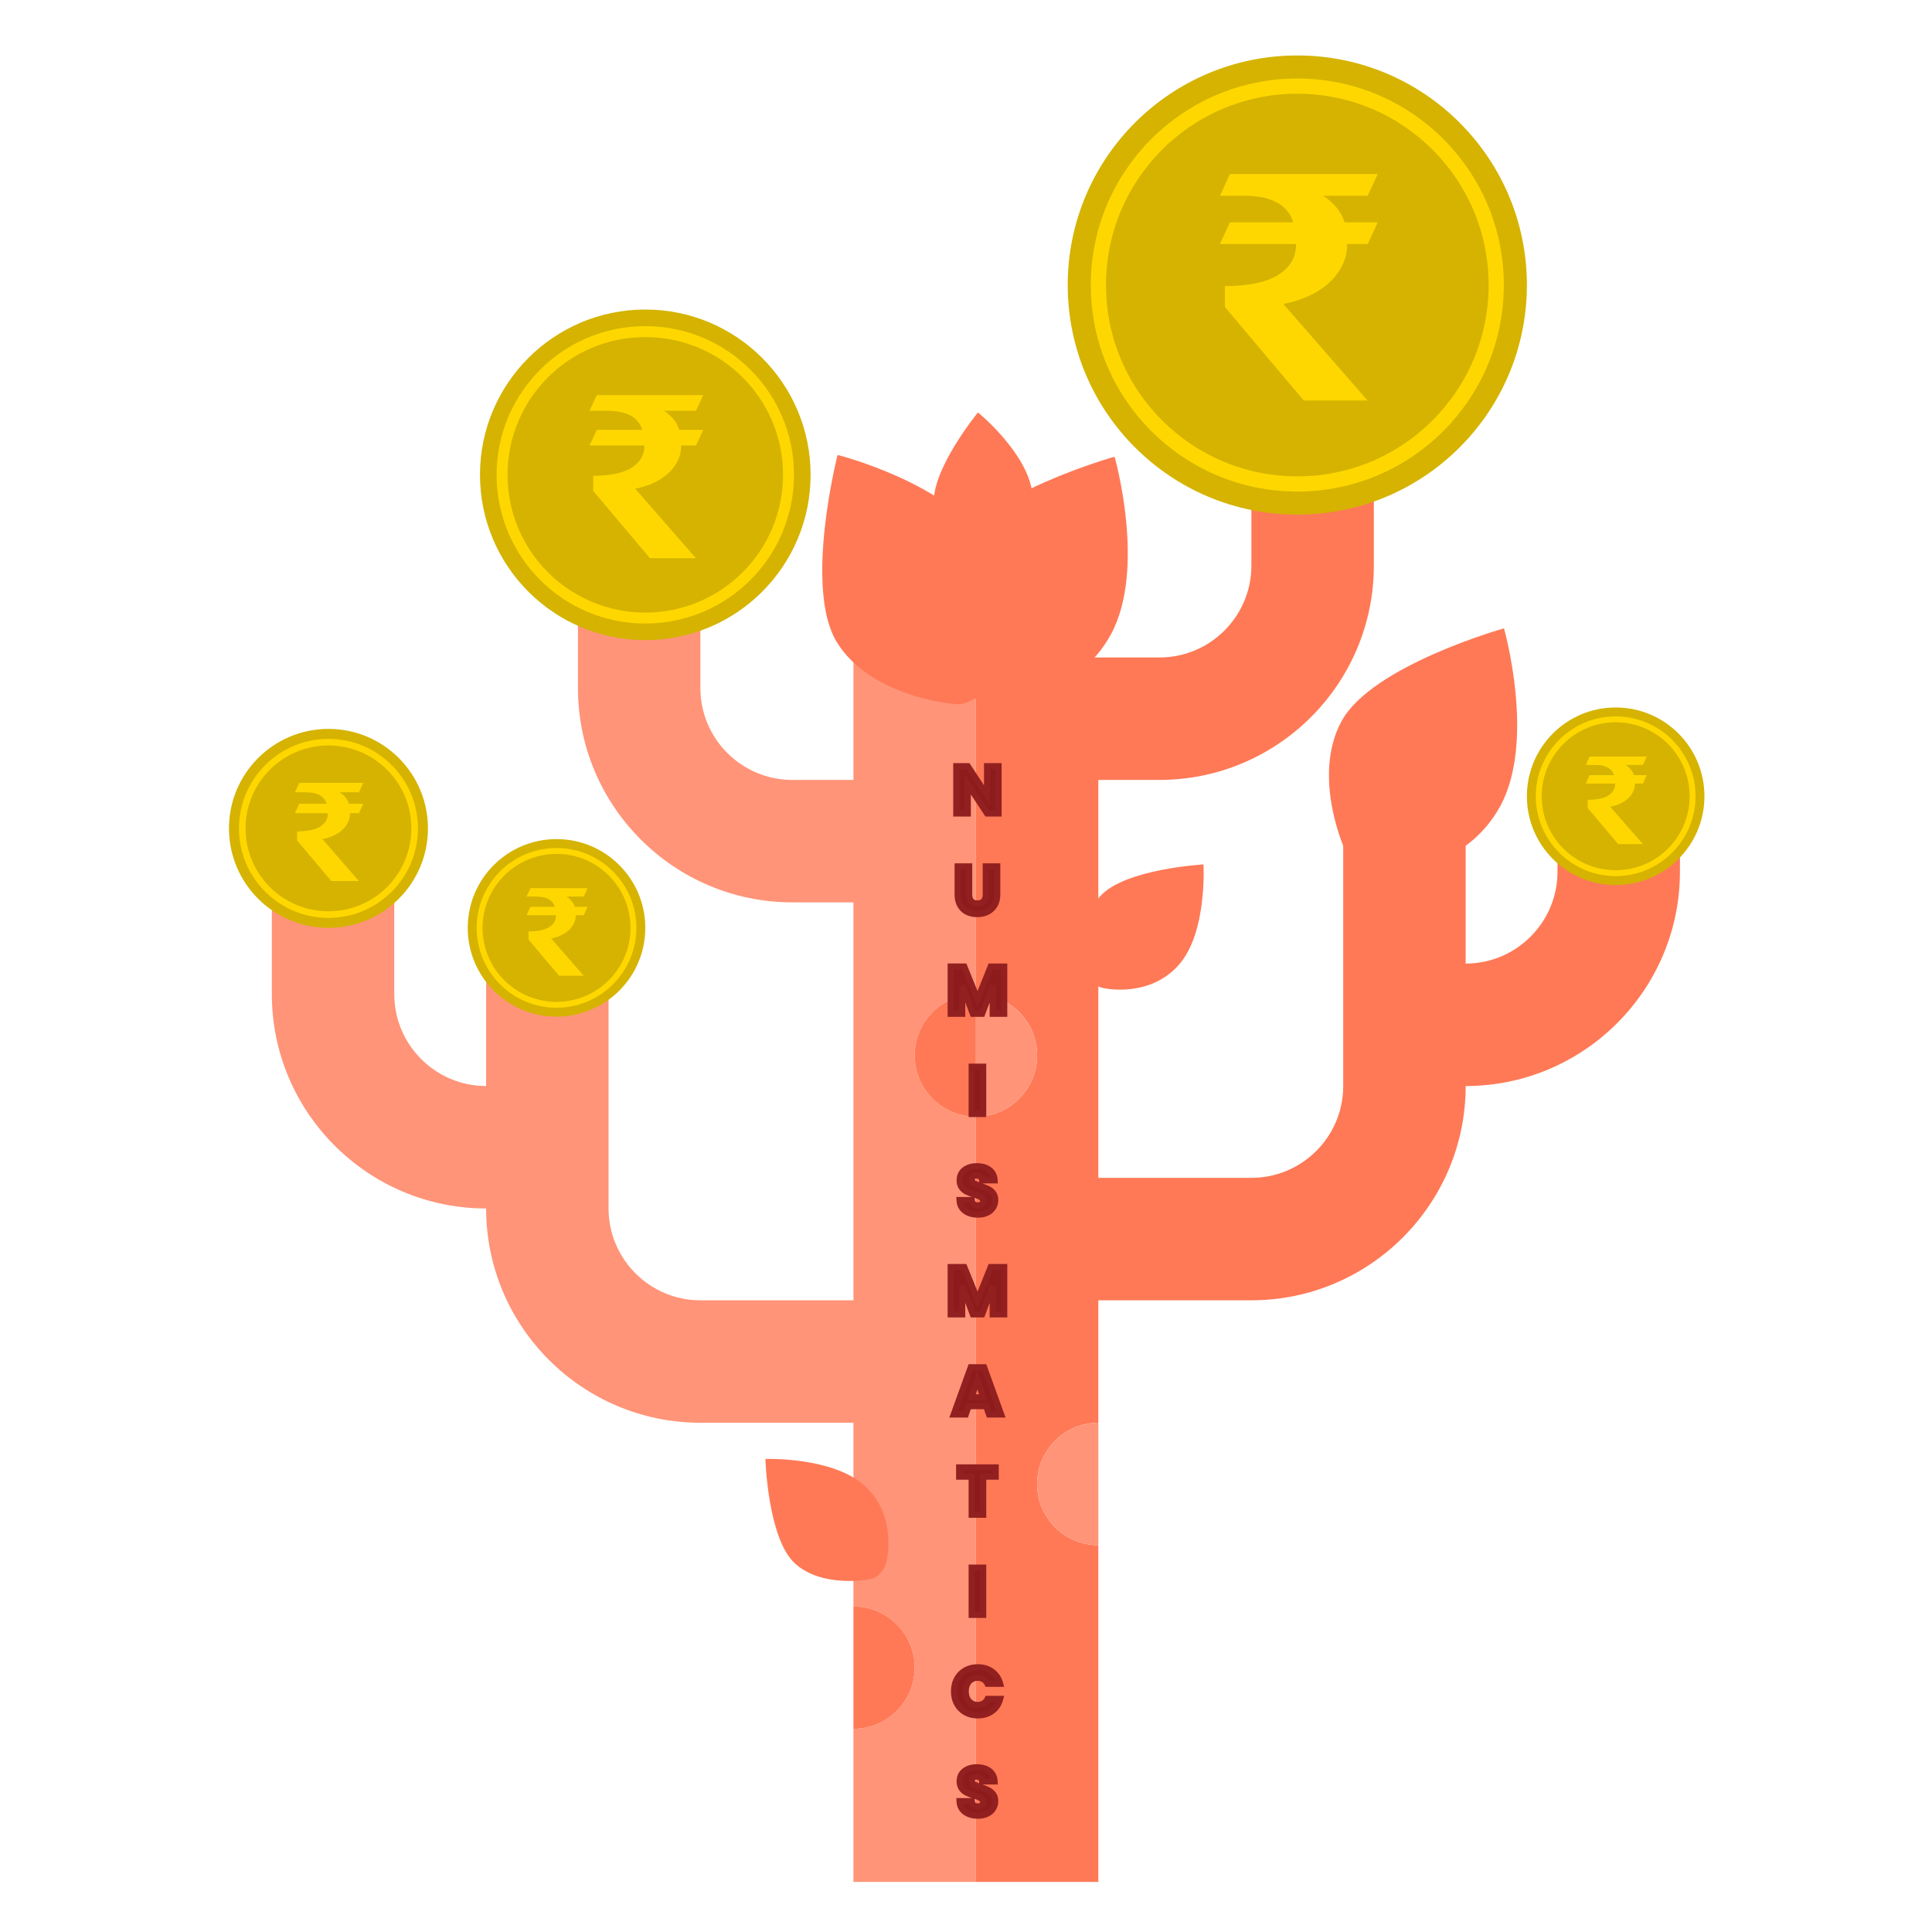 <svg width="1080" height="1080" viewBox="0 0 1080 1080" fill="none" xmlns="http://www.w3.org/2000/svg">
<g clip-path="url(#clip0_13:3)">
<path d="M511.305 589.98C511.305 571.078 526.627 555.756 545.529 555.756V367.526H477.082V435.973H442.858C414.552 435.973 391.522 412.944 391.522 384.638V333.302H323.075V384.638C323.075 450.686 376.81 504.421 442.858 504.421H477.082V726.875H391.522C363.216 726.875 340.187 703.846 340.187 675.539V538.644H271.74V607.092C243.433 607.092 220.404 584.063 220.404 555.756V504.421H151.957V555.756C151.957 621.805 205.691 675.539 271.74 675.539C271.74 741.588 325.474 795.322 391.522 795.322H477.082V897.993C495.984 897.993 511.305 913.315 511.305 932.217C511.305 951.119 495.984 966.441 477.082 966.441V1052H545.529V624.204C526.627 624.204 511.305 608.882 511.305 589.98Z" fill="#FF9478"/>
<path d="M870.654 470.197V487.309C870.654 515.615 847.625 538.644 819.318 538.644V470.197H750.871V607.092C750.871 635.398 727.842 658.427 699.535 658.427H613.976V435.973H648.2C714.248 435.973 767.983 382.239 767.983 316.19V264.855H699.535V316.19C699.535 344.497 676.506 367.526 648.2 367.526H545.529V555.756C564.431 555.756 579.753 571.078 579.753 589.98C579.753 608.882 564.431 624.204 545.529 624.204V1052H613.976V863.77C595.074 863.77 579.753 848.448 579.753 829.546C579.753 810.644 595.074 795.322 613.976 795.322V726.875H699.535C765.584 726.875 819.318 673.14 819.318 607.092C885.367 607.092 939.101 553.357 939.101 487.309V470.197H870.654Z" fill="#FF7956"/>
<path d="M579.753 829.546C579.753 848.448 595.075 863.77 613.977 863.77V795.322C595.075 795.322 579.753 810.644 579.753 829.546Z" fill="#FF9478"/>
<path d="M511.305 932.217C511.305 913.315 495.983 897.993 477.082 897.993V966.441C495.983 966.441 511.305 951.119 511.305 932.217Z" fill="#FF7956"/>
<path d="M579.753 589.98C579.753 571.078 564.431 555.756 545.529 555.756V624.204C564.431 624.204 579.753 608.882 579.753 589.98Z" fill="#FF9478"/>
<path d="M511.306 589.98C511.306 608.882 526.628 624.204 545.529 624.204V555.756C526.628 555.756 511.306 571.078 511.306 589.98Z" fill="#FF7956"/>
<g filter="url(#filter0_d_13:3)">
<path d="M558.207 446.172H551.769L541.002 429.871V446.172H534.565V419.744H541.002L551.769 436.12V419.744H558.207V446.172ZM541.772 475.744V491.556C541.772 493.137 542.161 494.354 542.939 495.207C543.717 496.061 544.859 496.487 546.365 496.487C547.87 496.487 549.025 496.061 549.828 495.207C550.631 494.354 551.033 493.137 551.033 491.556V475.744H557.47V491.518C557.47 493.877 556.968 495.873 555.964 497.504C554.96 499.135 553.605 500.365 551.899 501.193C550.217 502.021 548.335 502.435 546.252 502.435C544.169 502.435 542.299 502.034 540.642 501.231C539.011 500.403 537.719 499.173 536.765 497.541C535.811 495.885 535.334 493.877 535.334 491.518V475.744H541.772ZM561.369 531.744V558.172H554.931V542.323L549.021 558.172H543.826L537.878 542.285V558.172H531.44V531.744H539.045L546.461 550.04L553.802 531.744H561.369ZM549.605 587.744V614.172H543.168V587.744H549.605ZM546.701 670.435C544.768 670.435 543.036 670.122 541.505 669.494C539.974 668.867 538.745 667.938 537.816 666.709C536.913 665.479 536.436 663.998 536.385 662.266H543.237C543.337 663.245 543.676 663.998 544.254 664.525C544.831 665.027 545.584 665.278 546.512 665.278C547.466 665.278 548.219 665.065 548.771 664.638C549.323 664.186 549.599 663.571 549.599 662.793C549.599 662.141 549.373 661.601 548.922 661.175C548.495 660.748 547.955 660.397 547.303 660.12C546.675 659.844 545.772 659.531 544.592 659.179C542.886 658.652 541.493 658.125 540.414 657.598C539.334 657.071 538.406 656.293 537.628 655.264C536.85 654.235 536.461 652.892 536.461 651.236C536.461 648.776 537.352 646.856 539.134 645.476C540.916 644.071 543.237 643.368 546.098 643.368C549.009 643.368 551.356 644.071 553.138 645.476C554.92 646.856 555.874 648.789 555.999 651.274H549.035C548.984 650.42 548.671 649.755 548.093 649.278C547.516 648.776 546.776 648.525 545.872 648.525C545.094 648.525 544.467 648.739 543.99 649.165C543.513 649.567 543.275 650.157 543.275 650.935C543.275 651.788 543.676 652.453 544.479 652.93C545.283 653.407 546.537 653.921 548.244 654.474C549.951 655.051 551.331 655.603 552.385 656.13C553.464 656.657 554.393 657.422 555.171 658.426C555.949 659.43 556.338 660.723 556.338 662.304C556.338 663.81 555.949 665.178 555.171 666.407C554.418 667.637 553.314 668.616 551.858 669.344C550.402 670.072 548.683 670.435 546.701 670.435ZM561.369 699.744V726.172H554.931V710.323L549.021 726.172H543.826L537.878 710.285V726.172H531.44V699.744H539.045L546.461 718.04L553.802 699.744H561.369ZM551.292 777.504H541.429L539.848 782.172H533.109L542.671 755.744H550.125L559.687 782.172H552.873L551.292 777.504ZM549.636 772.535L546.36 762.86L543.123 772.535H549.636ZM556.609 811.744V816.902H549.607V838.172H543.17V816.902H536.167V811.744H556.609ZM549.605 867.744V894.172H543.168V867.744H549.605ZM533.289 936.921C533.289 934.31 533.854 931.989 534.983 929.956C536.113 927.898 537.681 926.304 539.689 925.175C541.722 924.02 544.019 923.443 546.578 923.443C549.716 923.443 552.401 924.271 554.635 925.928C556.868 927.584 558.362 929.843 559.115 932.704H552.037C551.51 931.6 550.757 930.759 549.778 930.182C548.825 929.605 547.733 929.316 546.503 929.316C544.52 929.316 542.914 930.006 541.684 931.387C540.455 932.767 539.84 934.612 539.84 936.921C539.84 939.229 540.455 941.074 541.684 942.455C542.914 943.835 544.52 944.525 546.503 944.525C547.733 944.525 548.825 944.236 549.778 943.659C550.757 943.082 551.51 942.241 552.037 941.137H559.115C558.362 943.998 556.868 946.257 554.635 947.913C552.401 949.545 549.716 950.36 546.578 950.36C544.019 950.36 541.722 949.795 539.689 948.666C537.681 947.512 536.113 945.918 534.983 943.885C533.854 941.852 533.289 939.531 533.289 936.921ZM546.701 1006.44C544.768 1006.44 543.036 1006.12 541.505 1005.49C539.974 1004.87 538.745 1003.94 537.816 1002.71C536.913 1001.48 536.436 999.998 536.385 998.266H543.237C543.337 999.245 543.676 999.998 544.254 1000.53C544.831 1001.03 545.584 1001.28 546.512 1001.28C547.466 1001.28 548.219 1001.06 548.771 1000.64C549.323 1000.19 549.599 999.571 549.599 998.793C549.599 998.141 549.373 997.601 548.922 997.175C548.495 996.748 547.955 996.397 547.303 996.12C546.675 995.844 545.772 995.531 544.592 995.179C542.886 994.652 541.493 994.125 540.414 993.598C539.334 993.071 538.406 992.293 537.628 991.264C536.85 990.235 536.461 988.892 536.461 987.236C536.461 984.776 537.352 982.856 539.134 981.476C540.916 980.071 543.237 979.368 546.098 979.368C549.009 979.368 551.356 980.071 553.138 981.476C554.92 982.856 555.874 984.789 555.999 987.274H549.035C548.984 986.42 548.671 985.755 548.093 985.278C547.516 984.776 546.776 984.525 545.872 984.525C545.094 984.525 544.467 984.739 543.99 985.165C543.513 985.567 543.275 986.157 543.275 986.935C543.275 987.788 543.676 988.453 544.479 988.93C545.283 989.407 546.537 989.921 548.244 990.474C549.951 991.051 551.331 991.603 552.385 992.13C553.464 992.657 554.393 993.422 555.171 994.426C555.949 995.43 556.338 996.723 556.338 998.304C556.338 999.81 555.949 1001.18 555.171 1002.41C554.418 1003.64 553.314 1004.62 551.858 1005.34C550.402 1006.07 548.683 1006.44 546.701 1006.44Z" fill="#8D1B1B"/>
<path d="M558.207 446.172V447.883H559.918V446.172H558.207ZM551.769 446.172L550.341 447.115L550.849 447.883H551.769V446.172ZM541.002 429.871L542.43 428.928L539.291 424.176V429.871H541.002ZM541.002 446.172V447.883H542.714V446.172H541.002ZM534.565 446.172H532.854V447.883H534.565V446.172ZM534.565 419.744V418.033H532.854V419.744H534.565ZM541.002 419.744L542.432 418.804L541.925 418.033H541.002V419.744ZM551.769 436.12L550.339 437.061L553.48 441.838V436.12H551.769ZM551.769 419.744V418.033H550.058V419.744H551.769ZM558.207 419.744H559.918V418.033H558.207V419.744ZM558.207 444.461H551.769V447.883H558.207V444.461ZM553.197 445.229L542.43 428.928L539.575 430.814L550.341 447.115L553.197 445.229ZM539.291 429.871V446.172H542.714V429.871H539.291ZM541.002 444.461H534.565V447.883H541.002V444.461ZM536.276 446.172V419.744H532.854V446.172H536.276ZM534.565 421.456H541.002V418.033H534.565V421.456ZM539.573 420.684L550.339 437.061L553.199 435.18L542.432 418.804L539.573 420.684ZM553.48 436.12V419.744H550.058V436.12H553.48ZM551.769 421.456H558.207V418.033H551.769V421.456ZM556.495 419.744V446.172H559.918V419.744H556.495ZM541.772 475.744H543.483V474.033H541.772V475.744ZM542.939 495.207L541.674 496.36H541.674L542.939 495.207ZM549.828 495.207L551.074 496.38L549.828 495.207ZM551.033 475.744V474.033H549.322V475.744H551.033ZM557.47 475.744H559.181V474.033H557.47V475.744ZM555.964 497.504L557.422 498.401H557.422L555.964 497.504ZM551.899 501.193L551.151 499.654L551.143 499.658L551.899 501.193ZM540.642 501.231L539.868 502.757L539.882 502.764L539.896 502.771L540.642 501.231ZM536.765 497.541L535.282 498.395L535.288 498.405L536.765 497.541ZM535.334 475.744V474.033H533.623V475.744H535.334ZM540.061 475.744V491.556H543.483V475.744H540.061ZM540.061 491.556C540.061 493.404 540.517 495.091 541.674 496.36L544.203 494.055C543.804 493.617 543.483 492.869 543.483 491.556H540.061ZM541.674 496.36C542.868 497.669 544.532 498.199 546.365 498.199V494.776C545.185 494.776 544.566 494.452 544.203 494.055L541.674 496.36ZM546.365 498.199C548.2 498.199 549.862 497.668 551.074 496.38L548.582 494.035C548.188 494.453 547.541 494.776 546.365 494.776V498.199ZM551.074 496.38C552.268 495.112 552.744 493.418 552.744 491.556H549.322C549.322 492.856 548.995 493.596 548.582 494.035L551.074 496.38ZM552.744 491.556V475.744H549.322V491.556H552.744ZM551.033 477.456H557.47V474.033H551.033V477.456ZM555.759 475.744V491.518H559.181V475.744H555.759ZM555.759 491.518C555.759 493.634 555.31 495.302 554.507 496.607L557.422 498.401C558.626 496.443 559.181 494.121 559.181 491.518H555.759ZM554.507 496.607C553.672 497.964 552.562 498.969 551.152 499.654L552.646 502.733C554.648 501.761 556.249 500.307 557.422 498.401L554.507 496.607ZM551.143 499.658C549.721 500.358 548.102 500.724 546.252 500.724V504.147C548.567 504.147 550.713 503.685 552.655 502.728L551.143 499.658ZM546.252 500.724C544.393 500.724 542.784 500.367 541.389 499.691L539.896 502.771C541.814 503.701 543.944 504.147 546.252 504.147V500.724ZM541.417 499.705C540.089 499.031 539.036 498.035 538.242 496.678L535.288 498.405C536.401 500.31 537.934 501.775 539.868 502.757L541.417 499.705ZM538.248 496.688C537.475 495.345 537.046 493.647 537.046 491.518H533.623C533.623 494.107 534.147 496.425 535.282 498.395L538.248 496.688ZM537.046 491.518V475.744H533.623V491.518H537.046ZM535.334 477.456H541.772V474.033H535.334V477.456ZM561.369 531.744H563.08V530.033H561.369V531.744ZM561.369 558.172V559.883H563.08V558.172H561.369ZM554.931 558.172H553.22V559.883H554.931V558.172ZM554.931 542.323H556.642L553.328 541.725L554.931 542.323ZM549.021 558.172V559.883H550.209L550.624 558.77L549.021 558.172ZM543.826 558.172L542.223 558.772L542.639 559.883H543.826V558.172ZM537.878 542.285L539.48 541.685L536.166 542.285H537.878ZM537.878 558.172V559.883H539.589V558.172H537.878ZM531.44 558.172H529.729V559.883H531.44V558.172ZM531.44 531.744V530.033H529.729V531.744H531.44ZM539.045 531.744L540.63 531.102L540.197 530.033H539.045V531.744ZM546.461 550.04L544.875 550.683L546.469 554.616L548.049 550.678L546.461 550.04ZM553.802 531.744V530.033H552.645L552.214 531.107L553.802 531.744ZM559.657 531.744V558.172H563.08V531.744H559.657ZM561.369 556.461H554.931V559.883H561.369V556.461ZM556.642 558.172V542.323H553.22V558.172H556.642ZM553.328 541.725L547.417 557.574L550.624 558.77L556.535 542.921L553.328 541.725ZM549.021 556.461H543.826V559.883H549.021V556.461ZM545.428 557.572L539.48 541.685L536.275 542.885L542.223 558.772L545.428 557.572ZM536.166 542.285V558.172H539.589V542.285H536.166ZM537.878 556.461H531.44V559.883H537.878V556.461ZM533.151 558.172V531.744H529.729V558.172H533.151ZM531.44 533.456H539.045V530.033H531.44V533.456ZM537.459 532.387L544.875 550.683L548.047 549.398L540.63 531.102L537.459 532.387ZM548.049 550.678L555.39 532.382L552.214 531.107L544.873 549.403L548.049 550.678ZM553.802 533.456H561.369V530.033H553.802V533.456ZM549.605 587.744H551.316V586.033H549.605V587.744ZM549.605 614.172V615.883H551.316V614.172H549.605ZM543.168 614.172H541.456V615.883H543.168V614.172ZM543.168 587.744V586.033H541.456V587.744H543.168ZM547.894 587.744V614.172H551.316V587.744H547.894ZM549.605 612.461H543.168V615.883H549.605V612.461ZM544.879 614.172V587.744H541.456V614.172H544.879ZM543.168 589.456H549.605V586.033H543.168V589.456ZM541.505 669.494L540.856 671.078L541.505 669.494ZM537.816 666.709L536.437 667.722L536.444 667.731L536.45 667.74L537.816 666.709ZM536.385 662.266V660.555H534.624L534.675 662.316L536.385 662.266ZM543.237 662.266L544.939 662.092L544.782 660.555H543.237V662.266ZM544.254 664.525L543.1 665.789L543.115 665.803L543.131 665.816L544.254 664.525ZM548.771 664.638L549.817 665.992L549.836 665.977L549.855 665.962L548.771 664.638ZM548.922 661.175L547.712 662.385L547.729 662.402L547.747 662.419L548.922 661.175ZM547.303 660.12L546.614 661.687L546.625 661.692L546.636 661.696L547.303 660.12ZM544.592 659.179L544.087 660.814L544.096 660.817L544.104 660.819L544.592 659.179ZM540.414 657.598L539.663 659.136L540.414 657.598ZM537.628 655.264L538.993 654.232L537.628 655.264ZM539.134 645.476L540.182 646.829L540.187 646.824L540.193 646.82L539.134 645.476ZM553.138 645.476L552.078 646.82L552.084 646.824L552.09 646.829L553.138 645.476ZM555.999 651.274V652.985H557.799L557.708 651.187L555.999 651.274ZM549.035 651.274L547.326 651.374L547.421 652.985H549.035V651.274ZM548.093 649.278L546.971 650.57L546.987 650.584L547.004 650.598L548.093 649.278ZM543.99 649.165L545.092 650.474L545.112 650.458L545.131 650.441L543.99 649.165ZM544.479 652.93L545.353 651.459L544.479 652.93ZM548.244 654.474L548.792 652.853L548.782 652.849L548.771 652.845L548.244 654.474ZM552.385 656.13L551.62 657.66L551.627 657.664L551.634 657.668L552.385 656.13ZM555.171 658.426L553.818 659.475L555.171 658.426ZM555.171 666.407L553.725 665.492L553.718 665.503L553.711 665.514L555.171 666.407ZM551.858 669.344L551.093 667.813L551.858 669.344ZM546.701 668.724C544.954 668.724 543.448 668.441 542.154 667.911L540.856 671.078C542.625 671.802 544.582 672.147 546.701 672.147V668.724ZM542.154 667.911C540.886 667.391 539.912 666.644 539.182 665.677L536.45 667.74C537.578 669.233 539.063 670.343 540.856 671.078L542.154 667.911ZM539.195 665.695C538.524 664.783 538.137 663.65 538.096 662.217L534.675 662.316C534.734 664.346 535.301 666.175 536.437 667.722L539.195 665.695ZM536.385 663.977H543.237V660.555H536.385V663.977ZM541.535 662.441C541.667 663.726 542.138 664.911 543.1 665.789L545.407 663.261C545.215 663.085 545.008 662.765 544.939 662.092L541.535 662.441ZM543.131 665.816C544.082 666.644 545.263 666.989 546.512 666.989V663.567C545.904 663.567 545.579 663.41 545.376 663.234L543.131 665.816ZM546.512 666.989C547.707 666.989 548.873 666.722 549.817 665.992L547.725 663.284C547.565 663.407 547.225 663.567 546.512 663.567V666.989ZM549.855 665.962C550.843 665.153 551.31 664.032 551.31 662.793H547.888C547.888 663.111 547.803 663.219 547.687 663.314L549.855 665.962ZM551.31 662.793C551.31 661.696 550.909 660.698 550.097 659.93L547.747 662.419C547.837 662.504 547.888 662.585 547.888 662.793H551.31ZM550.132 659.965C549.524 659.357 548.79 658.892 547.97 658.545L546.636 661.696C547.12 661.901 547.465 662.138 547.712 662.385L550.132 659.965ZM547.992 658.554C547.267 658.235 546.284 657.898 545.081 657.539L544.104 660.819C545.26 661.164 546.083 661.453 546.614 661.687L547.992 658.554ZM545.097 657.544C543.439 657.032 542.136 656.535 541.165 656.061L539.663 659.136C540.849 659.715 542.333 660.272 544.087 660.814L545.097 657.544ZM541.165 656.061C540.345 655.66 539.621 655.063 538.993 654.232L536.263 656.296C537.191 657.523 538.324 658.482 539.663 659.136L541.165 656.061ZM538.993 654.232C538.496 653.575 538.172 652.626 538.172 651.236H534.75C534.75 653.158 535.203 654.895 536.263 656.296L538.993 654.232ZM538.172 651.236C538.172 649.25 538.86 647.853 540.182 646.829L538.086 644.123C535.843 645.86 534.75 648.303 534.75 651.236H538.172ZM540.193 646.82C541.602 645.709 543.519 645.079 546.098 645.079V641.657C542.955 641.657 540.229 642.433 538.074 644.133L540.193 646.82ZM546.098 645.079C548.735 645.079 550.675 645.713 552.078 646.82L554.198 644.133C552.038 642.429 549.284 641.657 546.098 641.657V645.079ZM552.09 646.829C553.434 647.87 554.187 649.315 554.29 651.36L557.708 651.187C557.56 648.262 556.406 645.843 554.186 644.123L552.09 646.829ZM555.999 649.562H549.035V652.985H555.999V649.562ZM550.743 651.173C550.669 649.919 550.18 648.783 549.183 647.959L547.004 650.598C547.161 650.728 547.3 650.921 547.326 651.374L550.743 651.173ZM549.216 647.987C548.273 647.167 547.11 646.814 545.872 646.814V650.237C546.442 650.237 546.759 650.386 546.971 650.57L549.216 647.987ZM545.872 646.814C544.769 646.814 543.704 647.125 542.849 647.89L545.131 650.441C545.23 650.352 545.42 650.237 545.872 650.237V646.814ZM542.888 647.857C541.932 648.662 541.564 649.788 541.564 650.935H544.986C544.986 650.718 545.019 650.601 545.04 650.55C545.057 650.509 545.072 650.492 545.092 650.474L542.888 647.857ZM541.564 650.935C541.564 652.458 542.343 653.651 543.606 654.401L545.353 651.459C545.01 651.255 544.986 651.118 544.986 650.935H541.564ZM543.606 654.401C544.577 654.978 545.979 655.539 547.717 656.102L548.771 652.845C547.096 652.304 545.988 651.836 545.353 651.459L543.606 654.401ZM547.696 656.095C549.362 656.658 550.662 657.182 551.62 657.66L553.15 654.599C552 654.024 550.539 653.443 548.792 652.853L547.696 656.095ZM551.634 657.668C552.464 658.073 553.191 658.666 553.818 659.475L556.523 657.378C555.594 656.179 554.464 655.241 553.136 654.592L551.634 657.668ZM553.818 659.475C554.312 660.111 554.627 661.007 554.627 662.304H558.049C558.049 660.438 557.586 658.749 556.523 657.378L553.818 659.475ZM554.627 662.304C554.627 663.498 554.323 664.546 553.725 665.492L556.617 667.322C557.574 665.809 558.049 664.122 558.049 662.304H554.627ZM553.711 665.514C553.147 666.437 552.3 667.21 551.093 667.813L552.623 670.874C554.328 670.022 555.689 668.838 556.63 667.301L553.711 665.514ZM551.093 667.813C549.921 668.399 548.475 668.724 546.701 668.724V672.147C548.892 672.147 550.884 671.744 552.623 670.874L551.093 667.813ZM561.369 699.744H563.08V698.033H561.369V699.744ZM561.369 726.172V727.883H563.08V726.172H561.369ZM554.931 726.172H553.22V727.883H554.931V726.172ZM554.931 710.323H556.642L553.328 709.725L554.931 710.323ZM549.021 726.172V727.883H550.209L550.624 726.77L549.021 726.172ZM543.826 726.172L542.223 726.772L542.639 727.883H543.826V726.172ZM537.878 710.285L539.48 709.685L536.166 710.285H537.878ZM537.878 726.172V727.883H539.589V726.172H537.878ZM531.44 726.172H529.729V727.883H531.44V726.172ZM531.44 699.744V698.033H529.729V699.744H531.44ZM539.045 699.744L540.63 699.102L540.197 698.033H539.045V699.744ZM546.461 718.04L544.875 718.683L546.469 722.615L548.049 718.678L546.461 718.04ZM553.802 699.744V698.033H552.645L552.214 699.107L553.802 699.744ZM559.657 699.744V726.172H563.08V699.744H559.657ZM561.369 724.461H554.931V727.883H561.369V724.461ZM556.642 726.172V710.323H553.22V726.172H556.642ZM553.328 709.725L547.417 725.574L550.624 726.77L556.535 710.921L553.328 709.725ZM549.021 724.461H543.826V727.883H549.021V724.461ZM545.428 725.572L539.48 709.685L536.275 710.885L542.223 726.772L545.428 725.572ZM536.166 710.285V726.172H539.589V710.285H536.166ZM537.878 724.461H531.44V727.883H537.878V724.461ZM533.151 726.172V699.744H529.729V726.172H533.151ZM531.44 701.456H539.045V698.033H531.44V701.456ZM537.459 700.387L544.875 718.683L548.047 717.398L540.63 699.102L537.459 700.387ZM548.049 718.678L555.39 700.382L552.214 699.107L544.873 717.403L548.049 718.678ZM553.802 701.456H561.369V698.033H553.802V701.456ZM551.292 777.504L552.913 776.955L552.519 775.793H551.292V777.504ZM541.429 777.504V775.793H540.202L539.808 776.955L541.429 777.504ZM539.848 782.172V783.883H541.075L541.468 782.721L539.848 782.172ZM533.109 782.172L531.5 781.59L530.67 783.883H533.109V782.172ZM542.671 755.744V754.033H541.47L541.062 755.162L542.671 755.744ZM550.125 755.744L551.734 755.162L551.326 754.033H550.125V755.744ZM559.687 782.172V783.883H562.126L561.296 781.59L559.687 782.172ZM552.873 782.172L551.252 782.721L551.646 783.883H552.873V782.172ZM549.636 772.535V774.246H552.021L551.256 771.986L549.636 772.535ZM546.36 762.86L547.981 762.311L546.351 757.495L544.738 762.316L546.36 762.86ZM543.123 772.535L541.5 771.992L540.746 774.246H543.123V772.535ZM551.292 775.793H541.429V779.215H551.292V775.793ZM539.808 776.955L538.227 781.623L541.468 782.721L543.049 778.053L539.808 776.955ZM539.848 780.461H533.109V783.883H539.848V780.461ZM534.718 782.754L544.28 756.327L541.062 755.162L531.5 781.59L534.718 782.754ZM542.671 757.456H550.125V754.033H542.671V757.456ZM548.516 756.327L558.078 782.754L561.296 781.59L551.734 755.162L548.516 756.327ZM559.687 780.461H552.873V783.883H559.687V780.461ZM554.494 781.623L552.913 776.955L549.671 778.053L551.252 782.721L554.494 781.623ZM551.256 771.986L547.981 762.311L544.74 763.408L548.015 773.083L551.256 771.986ZM544.738 762.316L541.5 771.992L544.746 773.078L547.983 763.403L544.738 762.316ZM543.123 774.246H549.636V770.823H543.123V774.246ZM556.609 811.744H558.32V810.033H556.609V811.744ZM556.609 816.902V818.613H558.32V816.902H556.609ZM549.607 816.902V815.191H547.896V816.902H549.607ZM549.607 838.172V839.883H551.318V838.172H549.607ZM543.17 838.172H541.458V839.883H543.17V838.172ZM543.17 816.902H544.881V815.191H543.17V816.902ZM536.167 816.902H534.456V818.613H536.167V816.902ZM536.167 811.744V810.033H534.456V811.744H536.167ZM554.898 811.744V816.902H558.32V811.744H554.898ZM556.609 815.191H549.607V818.613H556.609V815.191ZM547.896 816.902V838.172H551.318V816.902H547.896ZM549.607 836.461H543.17V839.883H549.607V836.461ZM544.881 838.172V816.902H541.458V838.172H544.881ZM543.17 815.191H536.167V818.613H543.17V815.191ZM537.879 816.902V811.744H534.456V816.902H537.879ZM536.167 813.456H556.609V810.033H536.167V813.456ZM549.605 867.744H551.316V866.033H549.605V867.744ZM549.605 894.172V895.883H551.316V894.172H549.605ZM543.168 894.172H541.456V895.883H543.168V894.172ZM543.168 867.744V866.033H541.456V867.744H543.168ZM547.894 867.744V894.172H551.316V867.744H547.894ZM549.605 892.461H543.168V895.883H549.605V892.461ZM544.879 894.172V867.744H541.456V894.172H544.879ZM543.168 869.456H549.605V866.033H543.168V869.456ZM534.983 929.956L536.479 930.787L536.484 930.779L534.983 929.956ZM539.689 925.175L540.528 926.666L540.534 926.663L539.689 925.175ZM554.635 925.928L555.654 924.553H555.654L554.635 925.928ZM559.115 932.704V934.415H561.334L560.769 932.269L559.115 932.704ZM552.037 932.704L550.493 933.441L550.958 934.415H552.037V932.704ZM549.778 930.182L548.892 931.646L548.901 931.651L548.909 931.656L549.778 930.182ZM541.684 931.387L542.962 932.525H542.962L541.684 931.387ZM541.684 942.454L540.407 943.593L541.684 942.454ZM549.778 943.659L548.909 942.185L548.901 942.19L548.892 942.195L549.778 943.659ZM552.037 941.137V939.426H550.958L550.493 940.4L552.037 941.137ZM559.115 941.137L560.769 941.572L561.334 939.426H559.115V941.137ZM554.635 947.913L555.644 949.295L555.654 949.288L554.635 947.913ZM539.689 948.666L538.836 950.15L538.847 950.156L538.858 950.162L539.689 948.666ZM534.983 943.885L536.479 943.054L534.983 943.885ZM535.001 936.921C535.001 934.565 535.508 932.536 536.479 930.787L533.488 929.125C532.2 931.442 531.578 934.056 531.578 936.921H535.001ZM536.484 930.779C537.462 928.996 538.804 927.636 540.528 926.666L538.85 923.684C536.558 924.973 534.763 926.8 533.483 929.133L536.484 930.779ZM540.534 926.663C542.286 925.668 544.286 925.154 546.578 925.154V921.732C543.751 921.732 541.159 922.373 538.844 923.687L540.534 926.663ZM546.578 925.154C549.398 925.154 551.714 925.892 553.615 927.302L555.654 924.553C553.088 922.651 550.033 921.732 546.578 921.732V925.154ZM553.615 927.302C555.516 928.712 556.799 930.629 557.46 933.14L560.769 932.269C559.924 929.057 558.221 926.457 555.654 924.553L553.615 927.302ZM559.115 930.993H552.037V934.415H559.115V930.993ZM553.581 931.967C552.92 930.58 551.943 929.472 550.648 928.708L548.909 931.656C549.572 932.047 550.101 932.62 550.493 933.441L553.581 931.967ZM550.664 928.718C549.416 927.963 548.012 927.605 546.503 927.605V931.027C547.454 931.027 548.233 931.247 548.892 931.646L550.664 928.718ZM546.503 927.605C544.072 927.605 541.987 928.475 540.407 930.248L542.962 932.525C543.842 931.538 544.969 931.027 546.503 931.027V927.605ZM540.407 930.248C538.833 932.015 538.129 934.3 538.129 936.921H541.551C541.551 934.923 542.076 933.519 542.962 932.525L540.407 930.248ZM538.129 936.921C538.129 939.541 538.833 941.826 540.407 943.593L542.962 941.316C542.076 940.322 541.551 938.918 541.551 936.921H538.129ZM540.407 943.593C541.987 945.366 544.072 946.236 546.503 946.236V942.814C544.969 942.814 543.842 942.303 542.962 941.316L540.407 943.593ZM546.503 946.236C548.012 946.236 549.416 945.878 550.664 945.123L548.892 942.195C548.233 942.594 547.454 942.814 546.503 942.814V946.236ZM550.648 945.133C551.943 944.369 552.92 943.261 553.581 941.874L550.493 940.4C550.101 941.222 549.572 941.794 548.909 942.185L550.648 945.133ZM552.037 942.848H559.115V939.426H552.037V942.848ZM557.46 940.701C556.799 943.212 555.516 945.129 553.615 946.539L555.654 949.288C558.221 947.384 559.924 944.784 560.769 941.572L557.46 940.701ZM553.625 946.531C551.723 947.921 549.404 948.649 546.578 948.649V952.071C550.028 952.071 553.079 951.169 555.644 949.295L553.625 946.531ZM546.578 948.649C544.279 948.649 542.274 948.145 540.52 947.17L538.858 950.162C541.17 951.446 543.758 952.071 546.578 952.071V948.649ZM540.542 947.183C538.805 946.184 537.458 944.816 536.479 943.054L533.488 944.716C534.767 947.02 536.558 948.839 538.836 950.15L540.542 947.183ZM536.479 943.054C535.508 941.305 535.001 939.276 535.001 936.921H531.578C531.578 939.785 532.2 942.399 533.488 944.716L536.479 943.054ZM541.505 1005.49L540.856 1007.08L541.505 1005.49ZM537.816 1002.71L536.437 1003.72L536.444 1003.73L536.45 1003.74L537.816 1002.71ZM536.385 998.266V996.555H534.624L534.675 998.316L536.385 998.266ZM543.237 998.266L544.939 998.092L544.782 996.555H543.237V998.266ZM544.254 1000.53L543.1 1001.79L543.115 1001.8L543.131 1001.82L544.254 1000.53ZM548.771 1000.64L549.817 1001.99L549.836 1001.98L549.855 1001.96L548.771 1000.64ZM548.922 997.175L547.712 998.385L547.729 998.402L547.747 998.419L548.922 997.175ZM547.303 996.12L546.614 997.687L546.625 997.692L546.636 997.696L547.303 996.12ZM544.592 995.179L544.087 996.814L544.096 996.817L544.104 996.819L544.592 995.179ZM540.414 993.598L539.663 995.136L540.414 993.598ZM537.628 991.264L538.993 990.232L537.628 991.264ZM539.134 981.476L540.182 982.829L540.187 982.824L540.193 982.82L539.134 981.476ZM553.138 981.476L552.078 982.82L552.084 982.824L552.09 982.829L553.138 981.476ZM555.999 987.274V988.985H557.799L557.708 987.187L555.999 987.274ZM549.035 987.274L547.326 987.374L547.421 988.985H549.035V987.274ZM548.093 985.278L546.971 986.57L546.987 986.584L547.004 986.598L548.093 985.278ZM543.99 985.165L545.092 986.474L545.112 986.458L545.131 986.441L543.99 985.165ZM544.479 988.93L545.353 987.459L544.479 988.93ZM548.244 990.474L548.792 988.853L548.782 988.849L548.771 988.845L548.244 990.474ZM552.385 992.13L551.62 993.66L551.627 993.664L551.634 993.668L552.385 992.13ZM555.171 994.426L553.818 995.475L555.171 994.426ZM555.171 1002.41L553.725 1001.49L553.718 1001.5L553.711 1001.51L555.171 1002.41ZM551.858 1005.34L551.093 1003.81L551.858 1005.34ZM546.701 1004.72C544.954 1004.72 543.448 1004.44 542.154 1003.91L540.856 1007.08C542.625 1007.8 544.582 1008.15 546.701 1008.15V1004.72ZM542.154 1003.91C540.886 1003.39 539.912 1002.64 539.182 1001.68L536.45 1003.74C537.578 1005.23 539.063 1006.34 540.856 1007.08L542.154 1003.91ZM539.195 1001.7C538.524 1000.78 538.137 999.65 538.096 998.217L534.675 998.316C534.734 1000.35 535.301 1002.17 536.437 1003.72L539.195 1001.7ZM536.385 999.977H543.237V996.555H536.385V999.977ZM541.535 998.441C541.667 999.726 542.138 1000.91 543.1 1001.79L545.407 999.261C545.215 999.085 545.008 998.764 544.939 998.092L541.535 998.441ZM543.131 1001.82C544.082 1002.64 545.263 1002.99 546.512 1002.99V999.567C545.904 999.567 545.579 999.41 545.376 999.234L543.131 1001.82ZM546.512 1002.99C547.707 1002.99 548.873 1002.72 549.817 1001.99L547.725 999.284C547.565 999.407 547.225 999.567 546.512 999.567V1002.99ZM549.855 1001.96C550.843 1001.15 551.31 1000.03 551.31 998.793H547.888C547.888 999.111 547.803 999.219 547.687 999.314L549.855 1001.96ZM551.31 998.793C551.31 997.696 550.909 996.698 550.097 995.93L547.747 998.419C547.837 998.504 547.888 998.585 547.888 998.793H551.31ZM550.132 995.965C549.524 995.357 548.79 994.892 547.97 994.545L546.636 997.696C547.12 997.901 547.465 998.138 547.712 998.385L550.132 995.965ZM547.992 994.554C547.267 994.235 546.284 993.898 545.081 993.539L544.104 996.819C545.26 997.164 546.083 997.453 546.614 997.687L547.992 994.554ZM545.097 993.544C543.439 993.032 542.136 992.535 541.165 992.061L539.663 995.136C540.849 995.715 542.333 996.272 544.087 996.814L545.097 993.544ZM541.165 992.061C540.345 991.66 539.621 991.063 538.993 990.232L536.263 992.296C537.191 993.523 538.324 994.482 539.663 995.136L541.165 992.061ZM538.993 990.232C538.496 989.575 538.172 988.626 538.172 987.236H534.75C534.75 989.158 535.203 990.895 536.263 992.296L538.993 990.232ZM538.172 987.236C538.172 985.25 538.86 983.853 540.182 982.829L538.086 980.123C535.843 981.86 534.75 984.303 534.75 987.236H538.172ZM540.193 982.82C541.602 981.709 543.519 981.079 546.098 981.079V977.657C542.955 977.657 540.229 978.433 538.074 980.133L540.193 982.82ZM546.098 981.079C548.735 981.079 550.675 981.713 552.078 982.82L554.198 980.133C552.038 978.429 549.284 977.657 546.098 977.657V981.079ZM552.09 982.829C553.434 983.87 554.187 985.315 554.29 987.36L557.708 987.187C557.56 984.262 556.406 981.843 554.186 980.123L552.09 982.829ZM555.999 985.562H549.035V988.985H555.999V985.562ZM550.743 987.173C550.669 985.919 550.18 984.783 549.183 983.959L547.004 986.598C547.161 986.728 547.3 986.921 547.326 987.374L550.743 987.173ZM549.216 983.987C548.273 983.167 547.11 982.814 545.872 982.814V986.237C546.442 986.237 546.759 986.386 546.971 986.57L549.216 983.987ZM545.872 982.814C544.769 982.814 543.704 983.125 542.849 983.89L545.131 986.441C545.23 986.352 545.42 986.237 545.872 986.237V982.814ZM542.888 983.857C541.932 984.662 541.564 985.788 541.564 986.935H544.986C544.986 986.718 545.019 986.601 545.04 986.55C545.057 986.509 545.072 986.492 545.092 986.474L542.888 983.857ZM541.564 986.935C541.564 988.458 542.343 989.652 543.606 990.401L545.353 987.459C545.01 987.255 544.986 987.118 544.986 986.935H541.564ZM543.606 990.401C544.577 990.978 545.979 991.539 547.717 992.102L548.771 988.845C547.096 988.304 545.988 987.836 545.353 987.459L543.606 990.401ZM547.696 992.094C549.362 992.658 550.662 993.182 551.62 993.66L553.15 990.599C552 990.024 550.539 989.443 548.792 988.853L547.696 992.094ZM551.634 993.668C552.464 994.073 553.191 994.666 553.818 995.475L556.523 993.378C555.594 992.179 554.464 991.241 553.136 990.592L551.634 993.668ZM553.818 995.475C554.312 996.111 554.627 997.007 554.627 998.304H558.049C558.049 996.438 557.586 994.749 556.523 993.378L553.818 995.475ZM554.627 998.304C554.627 999.498 554.323 1000.55 553.725 1001.49L556.617 1003.32C557.574 1001.81 558.049 1000.12 558.049 998.304H554.627ZM553.711 1001.51C553.147 1002.44 552.3 1003.21 551.093 1003.81L552.623 1006.87C554.328 1006.02 555.689 1004.84 556.63 1003.3L553.711 1001.51ZM551.093 1003.81C549.921 1004.4 548.475 1004.72 546.701 1004.72V1008.15C548.892 1008.15 550.884 1007.74 552.623 1006.87L551.093 1003.81Z" fill="#922020"/>
</g>
<g filter="url(#filter1_d_13:3)">
<path d="M754.363 478.274C751.726 474.547 732.917 432.283 749.95 401.11C766.983 369.937 840.727 349.25 840.727 349.25C840.727 349.25 858.581 411.807 838.741 448.458C818.902 485.109 776 487 770.08 486.431C764.16 485.863 757 482 754.363 478.274Z" fill="#FF7956"/>
</g>
</g>
<g filter="url(#filter2_d_13:3)">
<circle cx="183.614" cy="459.074" r="55.614" fill="#D5B300"/>
<circle cx="183.613" cy="459.074" r="48.186" fill="#D5B300" stroke="#FFD700" stroke-width="3.683"/>
<g filter="url(#filter3_d_13:3)">
<path d="M203.098 441.314L200.67 446.574H195.694C195.694 448.462 195.289 450.202 194.48 451.793C193.697 453.385 192.605 454.801 191.202 456.041C189.827 457.282 188.195 458.334 186.307 459.197C184.445 460.034 182.422 460.668 180.237 461.099L200.63 484.486H185.174L166.076 461.827V456.77C168.099 456.77 170.136 456.621 172.186 456.325C174.236 456.028 176.083 455.502 177.729 454.747C179.374 453.964 180.71 452.912 181.735 451.591C182.787 450.269 183.312 448.597 183.312 446.574H164.862L167.29 441.314H182.625C182.247 440.1 181.681 439.088 180.925 438.279C180.197 437.443 179.307 436.782 178.255 436.297C177.23 435.784 176.07 435.42 174.775 435.204C173.48 434.988 172.091 434.88 170.608 434.88H164.862L167.29 429.62H203.098L200.67 434.88H189.867C190.811 435.42 191.782 436.243 192.78 437.348C193.778 438.427 194.547 439.749 195.087 441.314H203.098Z" fill="#FFD700"/>
</g>
<circle cx="903.167" cy="441.107" r="49.624" fill="#D5B300"/>
<circle cx="903.167" cy="441.107" r="42.997" fill="#D5B300" stroke="#FFD700" stroke-width="3.286"/>
<g filter="url(#filter4_d_13:3)">
<path d="M920.553 425.336L918.387 430.029H913.946C913.946 431.714 913.585 433.267 912.863 434.687C912.165 436.107 911.19 437.37 909.939 438.478C908.711 439.585 907.255 440.523 905.57 441.294C903.909 442.04 902.104 442.605 900.154 442.991L918.351 463.858H904.559L887.518 443.64V439.127C889.323 439.127 891.141 438.995 892.97 438.73C894.799 438.466 896.448 437.996 897.916 437.322C899.384 436.624 900.576 435.686 901.49 434.506C902.429 433.327 902.898 431.834 902.898 430.029H886.435L888.601 425.336H902.285C901.948 424.253 901.442 423.35 900.768 422.628C900.118 421.882 899.324 421.292 898.385 420.859C897.471 420.402 896.436 420.077 895.28 419.884C894.125 419.692 892.886 419.595 891.562 419.595H886.435L888.601 414.902H920.553L918.387 419.595H908.747C909.589 420.077 910.456 420.811 911.347 421.798C912.237 422.76 912.923 423.94 913.404 425.336H920.553Z" fill="#FFD700"/>
</g>
<circle cx="311.097" cy="514.688" r="49.624" fill="#D5B300"/>
<circle cx="311.097" cy="514.688" r="42.997" fill="#D5B300" stroke="#FFD700" stroke-width="3.286"/>
<g filter="url(#filter5_d_13:3)">
<path d="M328.483 498.917L326.317 503.61H321.876C321.876 505.295 321.515 506.848 320.793 508.268C320.095 509.688 319.12 510.951 317.869 512.059C316.641 513.166 315.185 514.104 313.5 514.875C311.839 515.621 310.034 516.186 308.085 516.571L326.281 537.439H312.489L295.448 517.221V512.708C297.253 512.708 299.071 512.576 300.9 512.311C302.729 512.047 304.378 511.577 305.846 510.903C307.314 510.205 308.506 509.267 309.42 508.087C310.359 506.908 310.828 505.415 310.828 503.61H294.365L296.531 498.917H310.215C309.878 497.834 309.372 496.931 308.698 496.209C308.048 495.463 307.254 494.873 306.316 494.44C305.401 493.983 304.366 493.658 303.211 493.465C302.055 493.273 300.816 493.176 299.492 493.176H294.365L296.531 488.483H328.483L326.317 493.176H316.677C317.52 493.658 318.386 494.392 319.277 495.379C320.167 496.341 320.853 497.521 321.335 498.917H328.483Z" fill="#FFD700"/>
</g>
<circle cx="360.721" cy="261.432" r="92.404" fill="#D5B300"/>
<circle cx="360.721" cy="261.432" r="80.063" fill="#D5B300" stroke="#FFD700" stroke-width="6.119"/>
<g filter="url(#filter6_d_13:3)">
<path d="M393.095 232.307L389.062 241.047H380.793C380.793 244.184 380.12 247.075 378.776 249.719C377.476 252.363 375.661 254.716 373.33 256.778C371.045 258.84 368.333 260.587 365.196 262.022C362.103 263.411 358.742 264.464 355.112 265.181L388.994 304.039H363.313L331.582 266.391V257.988C334.943 257.988 338.327 257.741 341.733 257.248C345.14 256.755 348.21 255.881 350.944 254.627C353.677 253.327 355.896 251.579 357.599 249.383C359.347 247.187 360.221 244.408 360.221 241.047H329.565L333.599 232.307H359.078C358.451 230.29 357.509 228.61 356.254 227.265C355.044 225.876 353.565 224.778 351.817 223.971C350.114 223.119 348.187 222.514 346.036 222.156C343.885 221.797 341.576 221.618 339.111 221.618H329.565L333.599 212.878H393.095L389.062 221.618H371.112C372.68 222.514 374.294 223.881 375.952 225.719C377.61 227.511 378.888 229.708 379.784 232.307H393.095Z" fill="#FFD700"/>
</g>
<circle cx="725.204" cy="155.339" r="128.339" fill="#D5B300"/>
<circle cx="725.204" cy="155.339" r="111.199" fill="#D5B300" stroke="#FFD700" stroke-width="8.499"/>
<g filter="url(#filter7_d_13:3)">
<path d="M770.168 116.276L764.566 128.414H753.081C753.081 132.772 752.147 136.787 750.28 140.459C748.475 144.132 745.954 147.4 742.717 150.263C739.542 153.127 735.776 155.554 731.419 157.546C727.124 159.476 722.455 160.939 717.413 161.935L764.472 215.903H728.805L684.733 163.615V151.944C689.402 151.944 694.101 151.601 698.832 150.917C703.563 150.232 707.827 149.018 711.624 147.275C715.421 145.47 718.503 143.042 720.868 139.992C723.296 136.942 724.509 133.083 724.509 128.414H681.932L687.534 116.276H722.922C722.051 113.475 720.743 111.14 719 109.273C717.32 107.343 715.266 105.818 712.838 104.698C710.473 103.515 707.796 102.675 704.808 102.177C701.82 101.679 698.614 101.43 695.191 101.43H681.932L687.534 89.291H770.168L764.566 101.43H739.636C741.814 102.675 744.055 104.573 746.358 107.126C748.662 109.615 750.436 112.666 751.681 116.276H770.168Z" fill="#FFD700"/>
</g>
</g>
<g filter="url(#filter8_d_13:3)">
<path d="M536.692 382.319C534.055 378.593 515.246 336.329 532.279 305.156C549.313 273.983 623.056 253.296 623.056 253.296C623.056 253.296 640.91 315.852 621.07 352.503C601.231 389.154 558.329 391.046 552.409 390.477C546.489 389.909 539.329 386.046 536.692 382.319Z" fill="#FF7956"/>
</g>
<g filter="url(#filter9_d_13:3)">
<path d="M607.653 544.265C606.628 541.824 601.284 515.536 614.84 500.025C628.395 484.515 672.741 482.059 672.741 482.059C672.741 482.059 674.997 519.715 659.165 537.975C643.333 556.235 618.807 551.921 615.527 550.856C612.247 549.791 608.678 546.705 607.653 544.265Z" fill="#FF7956"/>
</g>
<g filter="url(#filter10_d_13:3)">
<path d="M488.346 881.085C485.879 882.046 459.46 886.7 444.31 872.743C429.16 858.786 427.865 814.391 427.865 814.391C427.865 814.391 465.568 813.121 483.407 829.426C501.246 845.73 496.291 870.135 495.141 873.386C493.99 876.637 490.812 880.124 488.346 881.085Z" fill="#FF7956"/>
</g>
<g filter="url(#filter11_d_13:3)">
<path d="M548.477 314.94C546.11 314.092 524.27 300.965 522.107 281.518C519.944 262.07 546.682 229.437 546.682 229.437C546.682 229.437 574.502 252.023 577.13 274.828C579.758 297.634 560.997 312.042 558.146 313.656C555.296 315.27 550.845 315.789 548.477 314.94Z" fill="#FF7956"/>
</g>
<g filter="url(#filter12_d_13:3)">
<path d="M536.768 391.622C532.222 392.043 486.216 387.2 467.736 356.862C449.256 326.525 468.212 252.317 468.212 252.317C468.212 252.317 531.315 268.134 553.136 303.641C574.957 339.148 555.144 377.247 551.691 382.09C548.239 386.933 541.314 391.202 536.768 391.622Z" fill="#FF7956"/>
</g>
<defs>
<filter id="filter0_d_13:3" x="512.617" y="409.477" width="67.575" height="624.337" filterUnits="userSpaceOnUse" color-interpolation-filters="sRGB">
<feFlood flood-opacity="0" result="BackgroundImageFix"/>
<feColorMatrix in="SourceAlpha" type="matrix" values="0 0 0 0 0 0 0 0 0 0 0 0 0 0 0 0 0 0 127 0" result="hardAlpha"/>
<feOffset dy="8.556"/>
<feGaussianBlur stdDeviation="8.556"/>
<feComposite in2="hardAlpha" operator="out"/>
<feColorMatrix type="matrix" values="0 0 0 0 0 0 0 0 0 0 0 0 0 0 0 0 0 0 0.25 0"/>
<feBlend mode="normal" in2="BackgroundImageFix" result="effect1_dropShadow_13:3"/>
<feBlend mode="normal" in="SourceGraphic" in2="effect1_dropShadow_13:3" result="shape"/>
</filter>
<filter id="filter1_d_13:3" x="713.273" y="342.556" width="176.207" height="163.264" filterUnits="userSpaceOnUse" color-interpolation-filters="sRGB">
<feFlood flood-opacity="0" result="BackgroundImageFix"/>
<feColorMatrix in="SourceAlpha" type="matrix" values="0 0 0 0 0 0 0 0 0 0 0 0 0 0 0 0 0 0 127 0" result="hardAlpha"/>
<feOffset dy="2"/>
<feGaussianBlur stdDeviation="2.699"/>
<feComposite in2="hardAlpha" operator="out"/>
<feColorMatrix type="matrix" values="0 0 0 0 0 0 0 0 0 0 0 0 0 0 0 0 0 0 0.25 0"/>
<feBlend mode="normal" in2="BackgroundImageFix" result="effect1_dropShadow_13:3"/>
<feBlend mode="normal" in="SourceGraphic" in2="effect1_dropShadow_13:3" result="shape"/>
</filter>
<filter id="filter2_d_13:3" x="118" y="21" width="844.791" height="557.312" filterUnits="userSpaceOnUse" color-interpolation-filters="sRGB">
<feFlood flood-opacity="0" result="BackgroundImageFix"/>
<feColorMatrix in="SourceAlpha" type="matrix" values="0 0 0 0 0 0 0 0 0 0 0 0 0 0 0 0 0 0 127 0" result="hardAlpha"/>
<feOffset dy="4"/>
<feGaussianBlur stdDeviation="5"/>
<feComposite in2="hardAlpha" operator="out"/>
<feColorMatrix type="matrix" values="0 0 0 0 1 0 0 0 0 0.843 0 0 0 0 0 0 0 0 1 0"/>
<feBlend mode="normal" in2="BackgroundImageFix" result="effect1_dropShadow_13:3"/>
<feBlend mode="normal" in="SourceGraphic" in2="effect1_dropShadow_13:3" result="shape"/>
</filter>
<filter id="filter3_d_13:3" x="160.862" y="429.62" width="46.236" height="62.865" filterUnits="userSpaceOnUse" color-interpolation-filters="sRGB">
<feFlood flood-opacity="0" result="BackgroundImageFix"/>
<feColorMatrix in="SourceAlpha" type="matrix" values="0 0 0 0 0 0 0 0 0 0 0 0 0 0 0 0 0 0 127 0" result="hardAlpha"/>
<feOffset dy="4"/>
<feGaussianBlur stdDeviation="2"/>
<feComposite in2="hardAlpha" operator="out"/>
<feColorMatrix type="matrix" values="0 0 0 0 0 0 0 0 0 0 0 0 0 0 0 0 0 0 0.25 0"/>
<feBlend mode="normal" in2="BackgroundImageFix" result="effect1_dropShadow_13:3"/>
<feBlend mode="normal" in="SourceGraphic" in2="effect1_dropShadow_13:3" result="shape"/>
</filter>
<filter id="filter4_d_13:3" x="882.435" y="414.902" width="42.118" height="56.957" filterUnits="userSpaceOnUse" color-interpolation-filters="sRGB">
<feFlood flood-opacity="0" result="BackgroundImageFix"/>
<feColorMatrix in="SourceAlpha" type="matrix" values="0 0 0 0 0 0 0 0 0 0 0 0 0 0 0 0 0 0 127 0" result="hardAlpha"/>
<feOffset dy="4"/>
<feGaussianBlur stdDeviation="2"/>
<feComposite in2="hardAlpha" operator="out"/>
<feColorMatrix type="matrix" values="0 0 0 0 0 0 0 0 0 0 0 0 0 0 0 0 0 0 0.25 0"/>
<feBlend mode="normal" in2="BackgroundImageFix" result="effect1_dropShadow_13:3"/>
<feBlend mode="normal" in="SourceGraphic" in2="effect1_dropShadow_13:3" result="shape"/>
</filter>
<filter id="filter5_d_13:3" x="290.365" y="488.483" width="42.118" height="56.957" filterUnits="userSpaceOnUse" color-interpolation-filters="sRGB">
<feFlood flood-opacity="0" result="BackgroundImageFix"/>
<feColorMatrix in="SourceAlpha" type="matrix" values="0 0 0 0 0 0 0 0 0 0 0 0 0 0 0 0 0 0 127 0" result="hardAlpha"/>
<feOffset dy="4"/>
<feGaussianBlur stdDeviation="2"/>
<feComposite in2="hardAlpha" operator="out"/>
<feColorMatrix type="matrix" values="0 0 0 0 0 0 0 0 0 0 0 0 0 0 0 0 0 0 0.25 0"/>
<feBlend mode="normal" in2="BackgroundImageFix" result="effect1_dropShadow_13:3"/>
<feBlend mode="normal" in="SourceGraphic" in2="effect1_dropShadow_13:3" result="shape"/>
</filter>
<filter id="filter6_d_13:3" x="325.565" y="212.878" width="71.53" height="99.16" filterUnits="userSpaceOnUse" color-interpolation-filters="sRGB">
<feFlood flood-opacity="0" result="BackgroundImageFix"/>
<feColorMatrix in="SourceAlpha" type="matrix" values="0 0 0 0 0 0 0 0 0 0 0 0 0 0 0 0 0 0 127 0" result="hardAlpha"/>
<feOffset dy="4"/>
<feGaussianBlur stdDeviation="2"/>
<feComposite in2="hardAlpha" operator="out"/>
<feColorMatrix type="matrix" values="0 0 0 0 0 0 0 0 0 0 0 0 0 0 0 0 0 0 0.25 0"/>
<feBlend mode="normal" in2="BackgroundImageFix" result="effect1_dropShadow_13:3"/>
<feBlend mode="normal" in="SourceGraphic" in2="effect1_dropShadow_13:3" result="shape"/>
</filter>
<filter id="filter7_d_13:3" x="677.932" y="89.291" width="96.236" height="134.612" filterUnits="userSpaceOnUse" color-interpolation-filters="sRGB">
<feFlood flood-opacity="0" result="BackgroundImageFix"/>
<feColorMatrix in="SourceAlpha" type="matrix" values="0 0 0 0 0 0 0 0 0 0 0 0 0 0 0 0 0 0 127 0" result="hardAlpha"/>
<feOffset dy="4"/>
<feGaussianBlur stdDeviation="2"/>
<feComposite in2="hardAlpha" operator="out"/>
<feColorMatrix type="matrix" values="0 0 0 0 0 0 0 0 0 0 0 0 0 0 0 0 0 0 0.25 0"/>
<feBlend mode="normal" in2="BackgroundImageFix" result="effect1_dropShadow_13:3"/>
<feBlend mode="normal" in="SourceGraphic" in2="effect1_dropShadow_13:3" result="shape"/>
</filter>
<filter id="filter8_d_13:3" x="495.602" y="246.602" width="176.207" height="163.264" filterUnits="userSpaceOnUse" color-interpolation-filters="sRGB">
<feFlood flood-opacity="0" result="BackgroundImageFix"/>
<feColorMatrix in="SourceAlpha" type="matrix" values="0 0 0 0 0 0 0 0 0 0 0 0 0 0 0 0 0 0 127 0" result="hardAlpha"/>
<feOffset dy="2"/>
<feGaussianBlur stdDeviation="2.699"/>
<feComposite in2="hardAlpha" operator="out"/>
<feColorMatrix type="matrix" values="0 0 0 0 0 0 0 0 0 0 0 0 0 0 0 0 0 0 0.25 0"/>
<feBlend mode="normal" in2="BackgroundImageFix" result="effect1_dropShadow_13:3"/>
<feBlend mode="normal" in="SourceGraphic" in2="effect1_dropShadow_13:3" result="shape"/>
</filter>
<filter id="filter9_d_13:3" x="593.87" y="478.029" width="94.877" height="83.086" filterUnits="userSpaceOnUse" color-interpolation-filters="sRGB">
<feFlood flood-opacity="0" result="BackgroundImageFix"/>
<feColorMatrix in="SourceAlpha" type="matrix" values="0 0 0 0 0 0 0 0 0 0 0 0 0 0 0 0 0 0 127 0" result="hardAlpha"/>
<feOffset dy="1.16"/>
<feGaussianBlur stdDeviation="1.565"/>
<feComposite in2="hardAlpha" operator="out"/>
<feColorMatrix type="matrix" values="0 0 0 0 0 0 0 0 0 0 0 0 0 0 0 0 0 0 0.25 0"/>
<feBlend mode="normal" in2="BackgroundImageFix" result="effect1_dropShadow_13:3"/>
<feBlend mode="normal" in="SourceGraphic" in2="effect1_dropShadow_13:3" result="shape"/>
</filter>
<filter id="filter10_d_13:3" x="422.664" y="801.069" width="81.439" height="93.71" filterUnits="userSpaceOnUse" color-interpolation-filters="sRGB">
<feFlood flood-opacity="0" result="BackgroundImageFix"/>
<feColorMatrix in="SourceAlpha" type="matrix" values="0 0 0 0 0 0 0 0 0 0 0 0 0 0 0 0 0 0 127 0" result="hardAlpha"/>
<feOffset dy="1.16"/>
<feGaussianBlur stdDeviation="1.565"/>
<feComposite in2="hardAlpha" operator="out"/>
<feColorMatrix type="matrix" values="0 0 0 0 0 0 0 0 0 0 0 0 0 0 0 0 0 0 0.25 0"/>
<feBlend mode="normal" in2="BackgroundImageFix" result="effect1_dropShadow_13:3"/>
<feBlend mode="normal" in="SourceGraphic" in2="effect1_dropShadow_13:3" result="shape"/>
</filter>
<filter id="filter11_d_13:3" x="505.35" y="226.564" width="93.241" height="98.636" filterUnits="userSpaceOnUse" color-interpolation-filters="sRGB">
<feFlood flood-opacity="0" result="BackgroundImageFix"/>
<feColorMatrix in="SourceAlpha" type="matrix" values="0 0 0 0 0 0 0 0 0 0 0 0 0 0 0 0 0 0 127 0" result="hardAlpha"/>
<feOffset dy="1.102"/>
<feGaussianBlur stdDeviation="1.487"/>
<feComposite in2="hardAlpha" operator="out"/>
<feColorMatrix type="matrix" values="0 0 0 0 0 0 0 0 0 0 0 0 0 0 0 0 0 0 0.25 0"/>
<feBlend mode="normal" in2="BackgroundImageFix" result="effect1_dropShadow_13:3"/>
<feBlend mode="normal" in="SourceGraphic" in2="effect1_dropShadow_13:3" result="shape"/>
</filter>
<filter id="filter12_d_13:3" x="447.602" y="248.602" width="128.202" height="152.527" filterUnits="userSpaceOnUse" color-interpolation-filters="sRGB">
<feFlood flood-opacity="0" result="BackgroundImageFix"/>
<feColorMatrix in="SourceAlpha" type="matrix" values="0 0 0 0 0 0 0 0 0 0 0 0 0 0 0 0 0 0 127 0" result="hardAlpha"/>
<feOffset dy="2"/>
<feGaussianBlur stdDeviation="2.699"/>
<feComposite in2="hardAlpha" operator="out"/>
<feColorMatrix type="matrix" values="0 0 0 0 0 0 0 0 0 0 0 0 0 0 0 0 0 0 0.25 0"/>
<feBlend mode="normal" in2="BackgroundImageFix" result="effect1_dropShadow_13:3"/>
<feBlend mode="normal" in="SourceGraphic" in2="effect1_dropShadow_13:3" result="shape"/>
</filter>
<clipPath id="clip0_13:3">
<rect width="787.145" height="787.145" fill="white" transform="translate(151.957 264.855)"/>
</clipPath>
</defs>
</svg>
